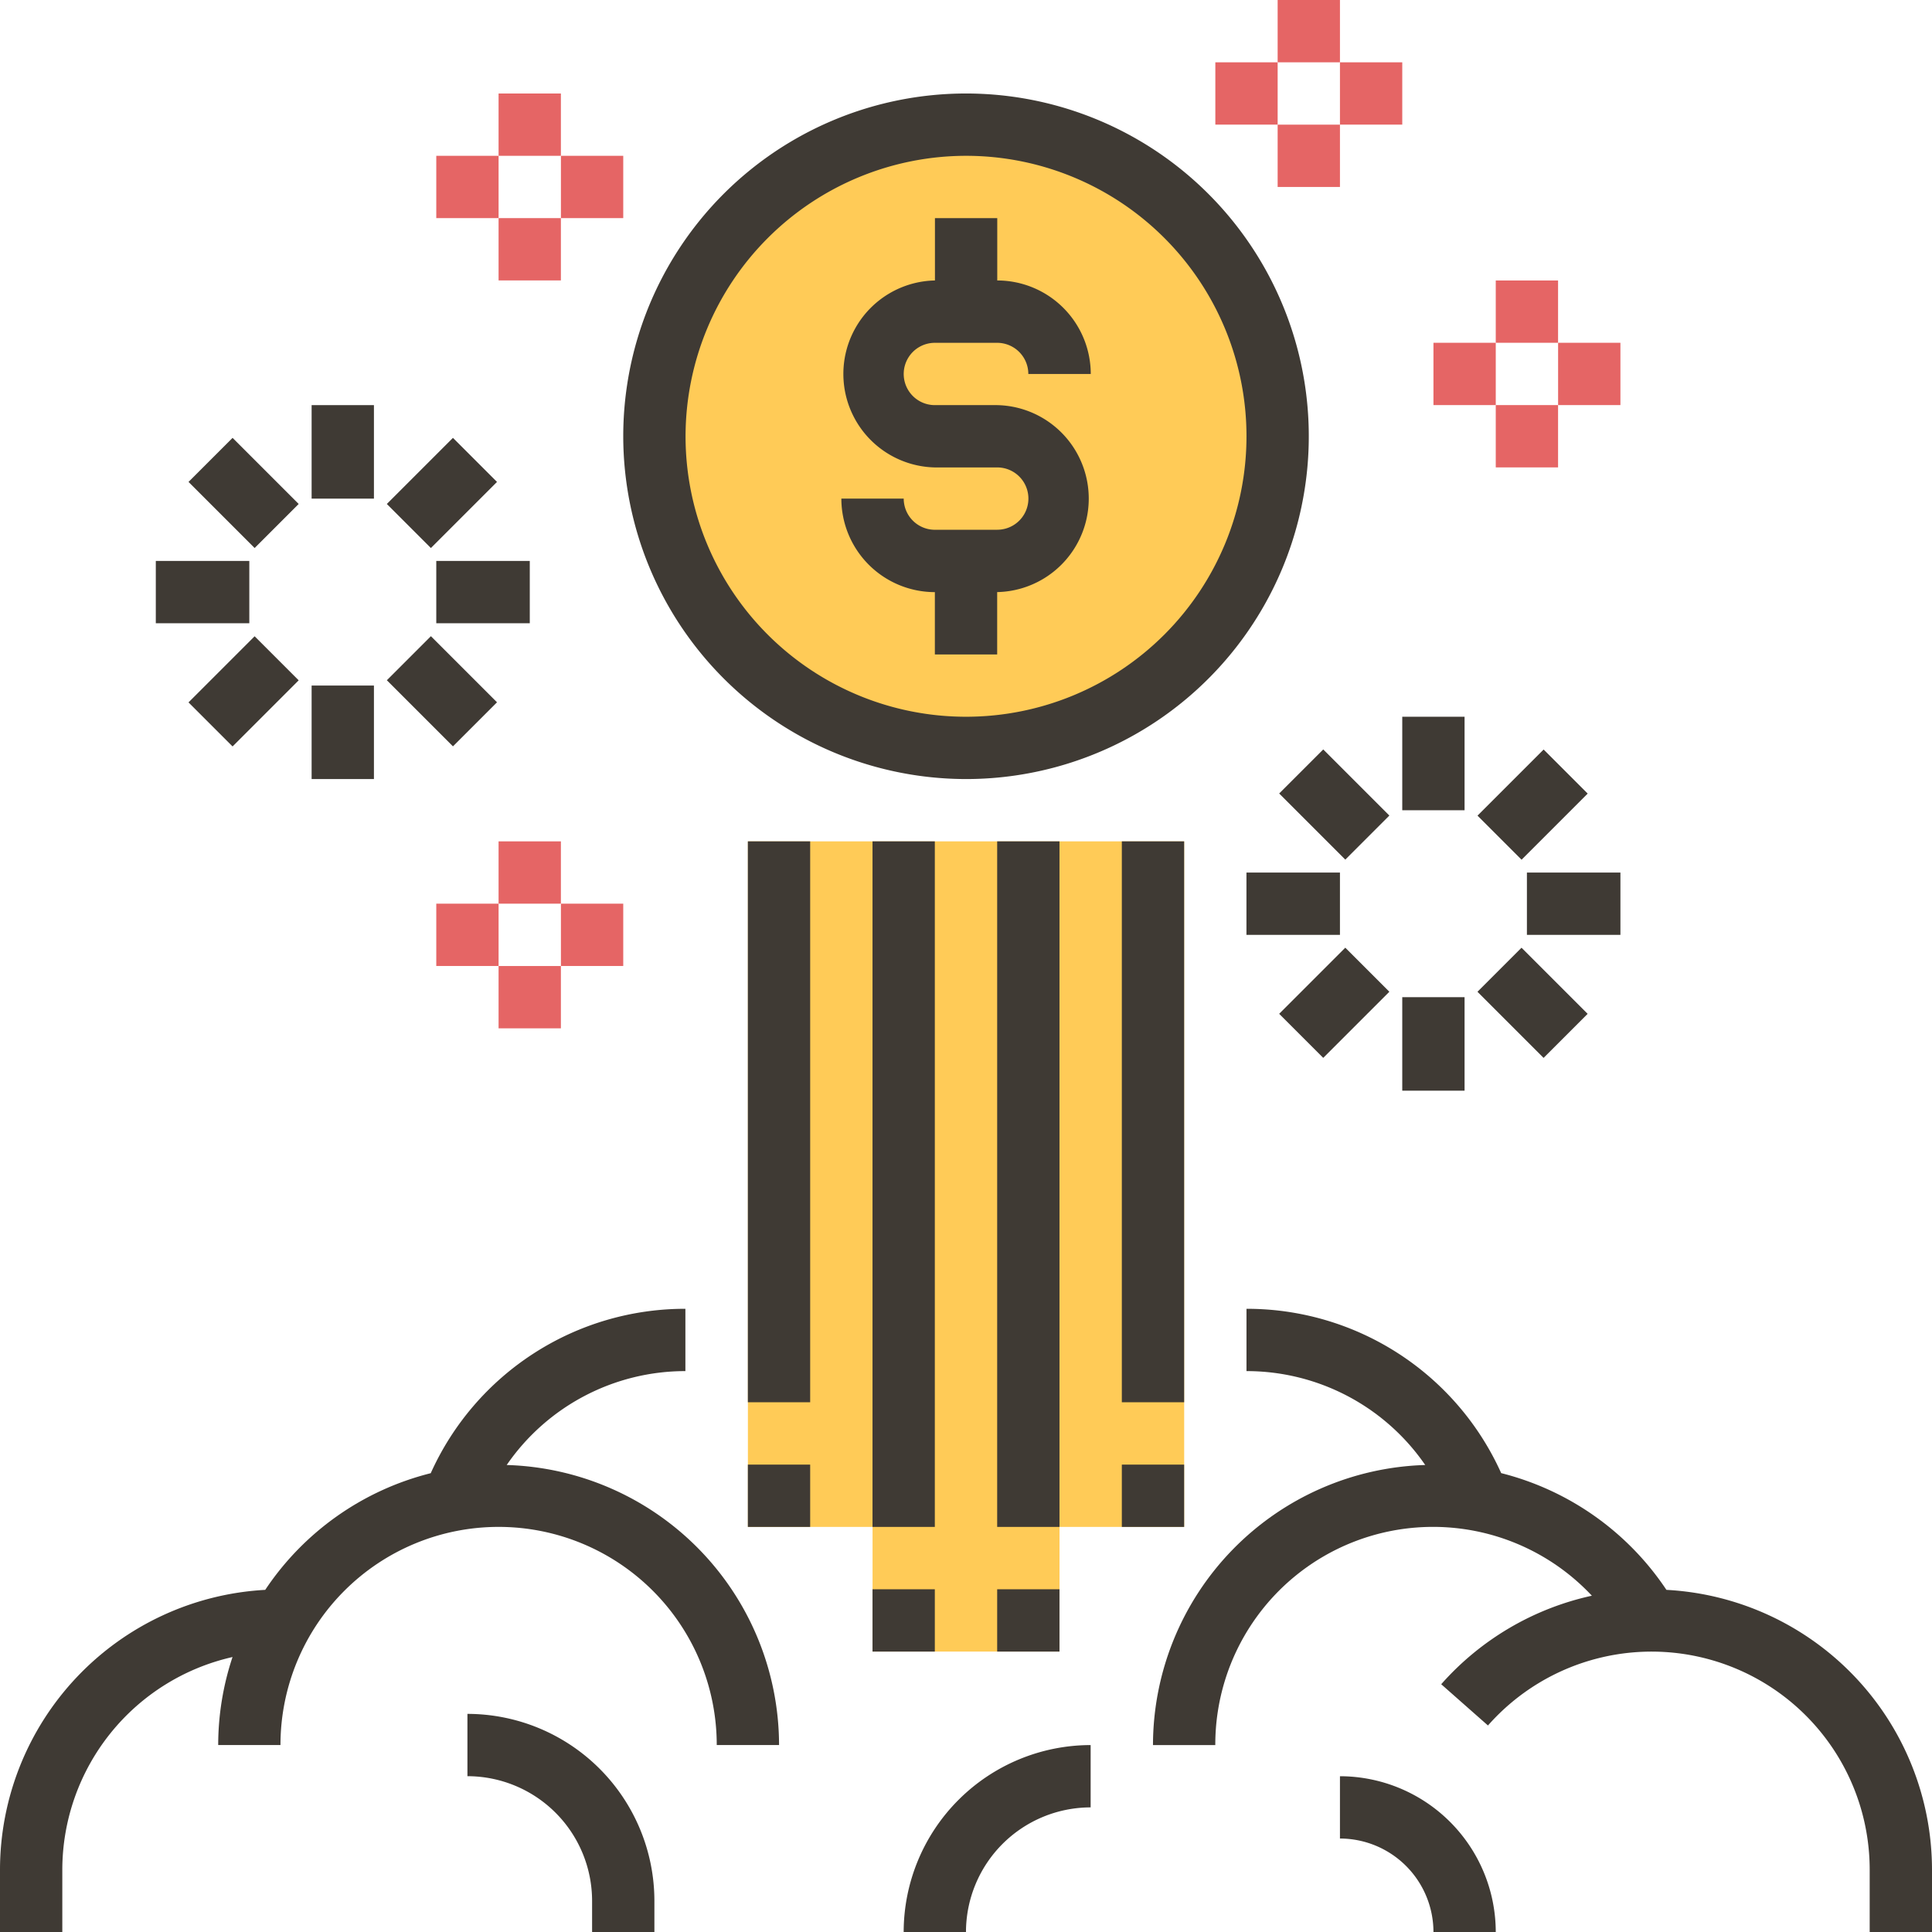 <svg xmlns="http://www.w3.org/2000/svg" width="48.805" height="48.805" viewBox="0 0 48.805 48.805">
  <g id="_9-utlimos-lancamentos" data-name="9-utlimos-lancamentos" transform="translate(-286.695 -608.195)">
    <g id="_008-startup" data-name="008-startup" transform="translate(286.695 608.195)">
      <g id="Grupo_29" data-name="Grupo 29" transform="translate(16.531 3.149)">
        <path id="Caminho_368" data-name="Caminho 368" d="M203.021,216H192v17.318h3.149v3.149h4.723v-3.149h3.149Z" transform="translate(-189.638 -197.895)" fill="#ffcb57"/>
        <ellipse id="Elipse_13" data-name="Elipse 13" cx="7.872" cy="7.872" rx="7.872" ry="7.872" fill="#ffcb57"/>
      </g>
      <g id="Grupo_30" data-name="Grupo 30" transform="translate(11.021)">
        <rect id="Retângulo_72" data-name="Retângulo 72" width="1.574" height="1.574" transform="translate(26.764 7.085)" fill="#e56565"/>
        <rect id="Retângulo_73" data-name="Retângulo 73" width="1.574" height="1.574" transform="translate(26.764 10.233)" fill="#e56565"/>
        <rect id="Retângulo_74" data-name="Retângulo 74" width="1.574" height="1.574" transform="translate(28.339 8.659)" fill="#e56565"/>
        <rect id="Retângulo_75" data-name="Retângulo 75" width="1.574" height="1.574" transform="translate(25.19 8.659)" fill="#e56565"/>
        <rect id="Retângulo_76" data-name="Retângulo 76" width="1.574" height="1.574" transform="translate(1.574 21.254)" fill="#e56565"/>
        <rect id="Retângulo_77" data-name="Retângulo 77" width="1.574" height="1.574" transform="translate(1.574 24.403)" fill="#e56565"/>
        <rect id="Retângulo_78" data-name="Retângulo 78" width="1.574" height="1.574" transform="translate(3.149 22.828)" fill="#e56565"/>
        <rect id="Retângulo_79" data-name="Retângulo 79" width="1.574" height="1.574" transform="translate(0 22.828)" fill="#e56565"/>
        <rect id="Retângulo_80" data-name="Retângulo 80" width="1.574" height="1.574" transform="translate(21.254)" fill="#e56565"/>
        <rect id="Retângulo_81" data-name="Retângulo 81" width="1.574" height="1.574" transform="translate(21.254 3.149)" fill="#e56565"/>
        <rect id="Retângulo_82" data-name="Retângulo 82" width="1.574" height="1.574" transform="translate(22.828 1.574)" fill="#e56565"/>
        <rect id="Retângulo_83" data-name="Retângulo 83" width="1.574" height="1.574" transform="translate(19.68 1.574)" fill="#e56565"/>
        <rect id="Retângulo_84" data-name="Retângulo 84" width="1.574" height="1.574" transform="translate(1.574 2.362)" fill="#e56565"/>
        <rect id="Retângulo_85" data-name="Retângulo 85" width="1.574" height="1.574" transform="translate(1.574 5.51)" fill="#e56565"/>
        <rect id="Retângulo_86" data-name="Retângulo 86" width="1.574" height="1.574" transform="translate(3.149 3.936)" fill="#e56565"/>
        <rect id="Retângulo_87" data-name="Retângulo 87" width="1.574" height="1.574" transform="translate(0 3.936)" fill="#e56565"/>
      </g>
      <g id="Grupo_31" data-name="Grupo 31" transform="translate(0 2.362)">
        <path id="Caminho_369" data-name="Caminho 369" d="M168.659,41.318A8.659,8.659,0,1,0,160,32.659,8.669,8.669,0,0,0,168.659,41.318Zm0-15.744a7.085,7.085,0,1,1-7.085,7.085A7.093,7.093,0,0,1,168.659,25.574Z" transform="translate(-144.256 -24)" fill="#3f3a34"/>
        <path id="Caminho_370" data-name="Caminho 370" d="M219.936,63.872h-1.574a.788.788,0,0,1-.787-.787H216a2.364,2.364,0,0,0,2.362,2.362v1.574h1.574V65.446a2.362,2.362,0,0,0,0-4.723h-1.574a.787.787,0,0,1,0-1.574h1.574a.788.788,0,0,1,.787.787H222.3a2.364,2.364,0,0,0-2.362-2.362V56h-1.574v1.574a2.362,2.362,0,0,0,0,4.723h1.574a.787.787,0,0,1,0,1.574Z" transform="translate(-194.746 -52.851)" fill="#3f3a34"/>
        <rect id="Retângulo_88" data-name="Retângulo 88" width="1.574" height="1.574" transform="translate(18.892 34.636)" fill="#3f3a34"/>
        <rect id="Retângulo_89" data-name="Retângulo 89" width="1.574" height="14.169" transform="translate(18.892 18.892)" fill="#3f3a34"/>
        <rect id="Retângulo_90" data-name="Retângulo 90" width="1.574" height="14.169" transform="translate(28.339 18.892)" fill="#3f3a34"/>
        <rect id="Retângulo_91" data-name="Retângulo 91" width="1.574" height="1.574" transform="translate(28.339 34.636)" fill="#3f3a34"/>
        <rect id="Retângulo_92" data-name="Retângulo 92" width="1.574" height="1.574" transform="translate(22.041 37.785)" fill="#3f3a34"/>
        <rect id="Retângulo_93" data-name="Retângulo 93" width="1.574" height="17.318" transform="translate(22.041 18.892)" fill="#3f3a34"/>
        <rect id="Retângulo_94" data-name="Retângulo 94" width="1.574" height="1.574" transform="translate(25.19 37.785)" fill="#3f3a34"/>
        <rect id="Retângulo_95" data-name="Retângulo 95" width="1.574" height="17.318" transform="translate(25.19 18.892)" fill="#3f3a34"/>
        <path id="Caminho_371" data-name="Caminho 371" d="M12.8,339.946a5.476,5.476,0,0,1,4.514-2.372V336a7.043,7.043,0,0,0-6.433,4.153A7.1,7.1,0,0,0,6.7,343.1,7.088,7.088,0,0,0,0,350.169v1.574H1.574v-1.574a5.517,5.517,0,0,1,4.3-5.372,7.065,7.065,0,0,0-.362,2.223H7.085a5.51,5.51,0,1,1,11.021,0H19.68A7.088,7.088,0,0,0,12.8,339.946Z" transform="translate(0 -305.3)" fill="#3f3a34"/>
        <path id="Caminho_372" data-name="Caminho 372" d="M308.97,343.1a7.1,7.1,0,0,0-4.174-2.949A7.043,7.043,0,0,0,298.362,336v1.574a5.476,5.476,0,0,1,4.515,2.372A7.088,7.088,0,0,0,296,347.021h1.574a5.5,5.5,0,0,1,9.513-3.773,7.1,7.1,0,0,0-3.806,2.236l1.181,1.042a5.51,5.51,0,0,1,9.643,3.644v1.574h1.574v-1.574A7.087,7.087,0,0,0,308.97,343.1Z" transform="translate(-266.874 -305.3)" fill="#3f3a34"/>
        <path id="Caminho_373" data-name="Caminho 373" d="M120,440v1.574a3.152,3.152,0,0,1,3.149,3.149v.787h1.574v-.787A4.728,4.728,0,0,0,120,440Z" transform="translate(-108.192 -399.067)" fill="#3f3a34"/>
        <path id="Caminho_374" data-name="Caminho 374" d="M232,452.723h1.574a3.152,3.152,0,0,1,3.149-3.149V448A4.728,4.728,0,0,0,232,452.723Z" transform="translate(-209.172 -406.279)" fill="#3f3a34"/>
        <path id="Caminho_375" data-name="Caminho 375" d="M344,456v1.574a2.364,2.364,0,0,1,2.362,2.362h1.574A3.94,3.94,0,0,0,344,456Z" transform="translate(-310.151 -413.492)" fill="#3f3a34"/>
        <rect id="Retângulo_96" data-name="Retângulo 96" width="1.574" height="2.362" transform="translate(7.872 7.872)" fill="#3f3a34"/>
        <rect id="Retângulo_97" data-name="Retângulo 97" width="1.574" height="2.362" transform="matrix(-0.707, 0.707, -0.707, -0.707, 7.545, 10.369)" fill="#3f3a34"/>
        <rect id="Retângulo_98" data-name="Retângulo 98" width="2.362" height="1.574" transform="translate(3.936 11.808)" fill="#3f3a34"/>
        <rect id="Retângulo_99" data-name="Retângulo 99" width="2.362" height="1.574" transform="translate(7.545 14.824) rotate(135)" fill="#3f3a34"/>
        <rect id="Retângulo_100" data-name="Retângulo 100" width="1.574" height="2.362" transform="translate(7.872 14.956)" fill="#3f3a34"/>
        <rect id="Retângulo_101" data-name="Retângulo 101" width="1.574" height="2.362" transform="matrix(-0.707, 0.707, -0.707, -0.707, 12.555, 15.379)" fill="#3f3a34"/>
        <rect id="Retângulo_102" data-name="Retângulo 102" width="2.362" height="1.574" transform="translate(11.021 11.808)" fill="#3f3a34"/>
        <rect id="Retângulo_103" data-name="Retângulo 103" width="2.362" height="1.574" transform="translate(12.555 9.812) rotate(135)" fill="#3f3a34"/>
        <rect id="Retângulo_104" data-name="Retângulo 104" width="1.574" height="2.362" transform="translate(35.423 15.744)" fill="#3f3a34"/>
        <rect id="Retângulo_105" data-name="Retângulo 105" width="1.574" height="2.362" transform="translate(35.097 18.24) rotate(135)" fill="#3f3a34"/>
        <rect id="Retângulo_106" data-name="Retângulo 106" width="2.362" height="1.574" transform="translate(31.487 19.68)" fill="#3f3a34"/>
        <rect id="Retângulo_107" data-name="Retângulo 107" width="2.362" height="1.574" transform="translate(35.097 22.691) rotate(135)" fill="#3f3a34"/>
        <rect id="Retângulo_108" data-name="Retângulo 108" width="1.574" height="2.362" transform="translate(35.423 22.828)" fill="#3f3a34"/>
        <rect id="Retângulo_109" data-name="Retângulo 109" width="1.574" height="2.362" transform="translate(40.106 23.249) rotate(135)" fill="#3f3a34"/>
        <rect id="Retângulo_110" data-name="Retângulo 110" width="2.362" height="1.574" transform="translate(38.572 19.68)" fill="#3f3a34"/>
        <rect id="Retângulo_111" data-name="Retângulo 111" width="2.362" height="1.574" transform="translate(40.107 17.685) rotate(135)" fill="#3f3a34"/>
      </g>
    </g>
  </g>
</svg>

